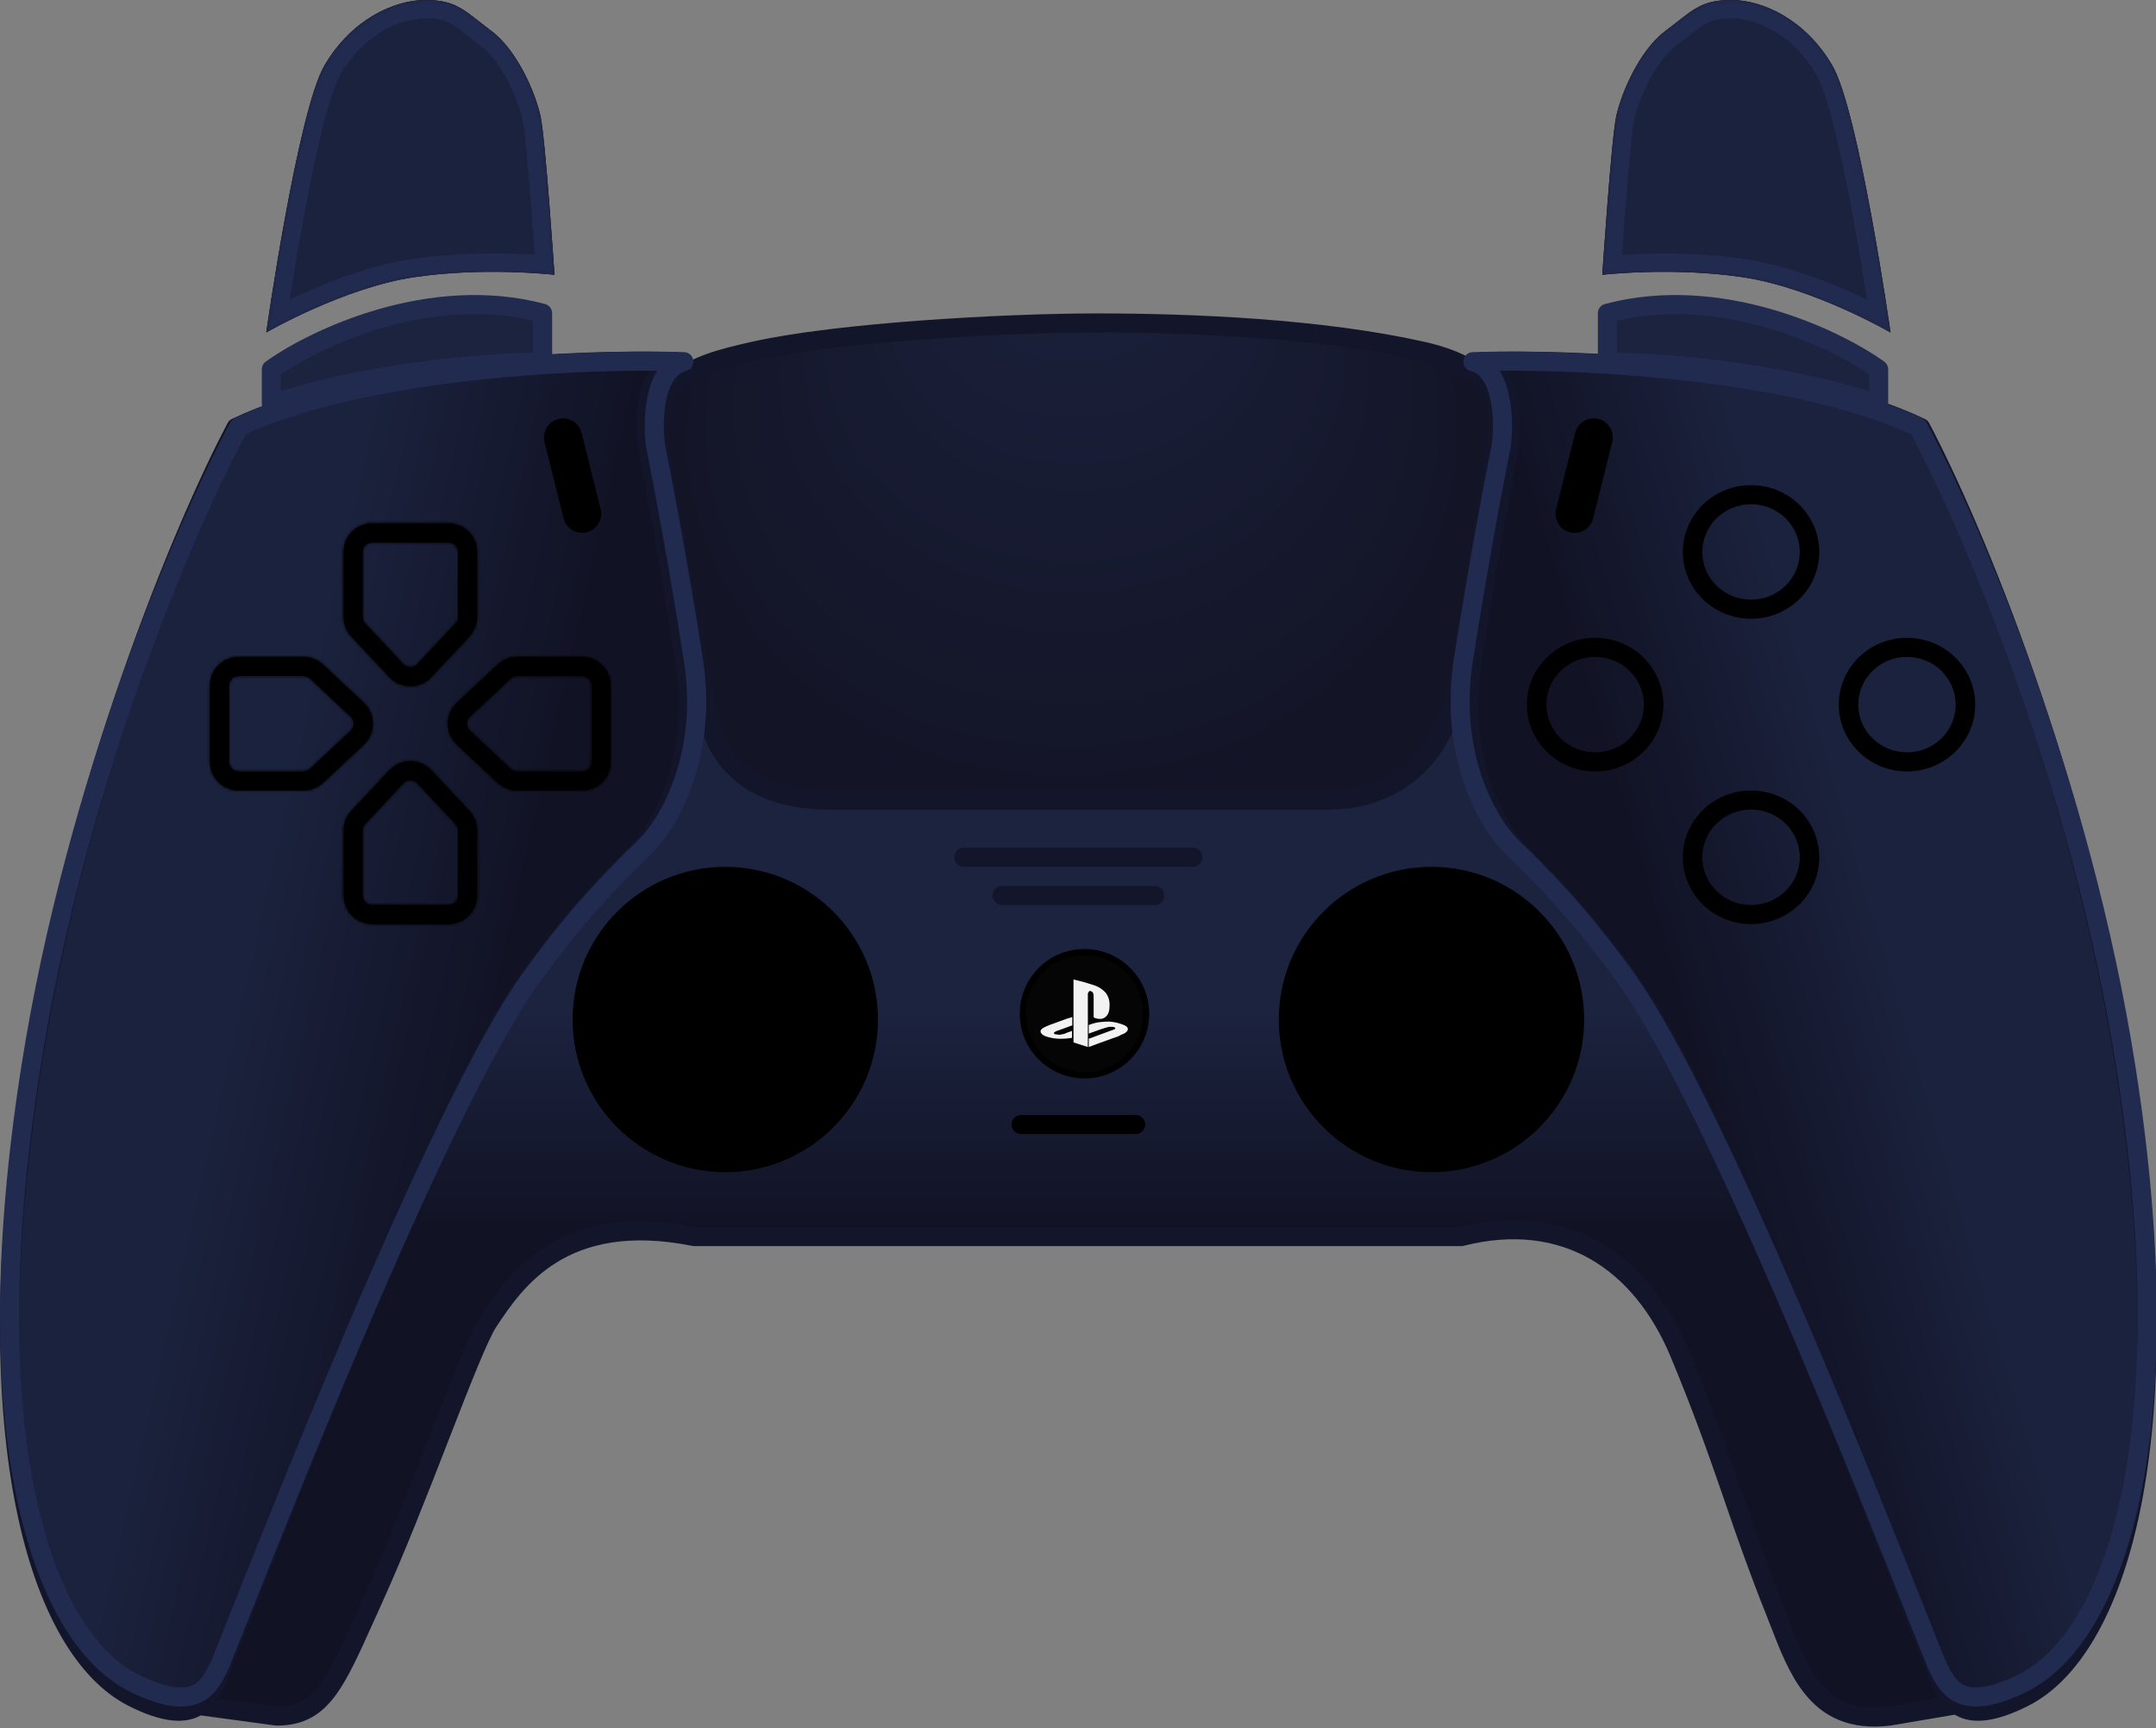 <?xml version="1.0" encoding="UTF-8" standalone="no"?><!-- Generator: Gravit.io --><svg xmlns="http://www.w3.org/2000/svg" xmlns:xlink="http://www.w3.org/1999/xlink" style="isolation:isolate" viewBox="0 0 706 566" width="706pt" height="566pt"><rect x="0" y="0" width="706" height="566" fill="#808080" stroke="none"/><defs><clipPath id="_clipPath_iAWWOtFMK2sTAGbGUSGGIn0vjVecHJtG"><rect width="706" height="566"/></clipPath></defs><g clip-path="url(#_clipPath_iAWWOtFMK2sTAGbGUSGGIn0vjVecHJtG)"><clipPath id="_clipPath_kNLQ6pfaOxMRAY3WExAFmzpDw7wTAlVq"><rect x="0" y="0" width="706" height="566" transform="matrix(1,0,0,1,0,0)" fill="rgb(255,255,255)"/></clipPath><g clip-path="url(#_clipPath_kNLQ6pfaOxMRAY3WExAFmzpDw7wTAlVq)"><g><linearGradient id="_lgradient_0" x1="0.504" y1="0.498" x2="0.504" y2="0.66" gradientTransform="matrix(699.229,0,0,461.88,3.932,99.655)" gradientUnits="userSpaceOnUse"><stop offset="1.25%" stop-opacity="1" style="stop-color:rgb(28,35,63)"/><stop offset="97.917%" stop-opacity="1" style="stop-color:rgb(17,18,36)"/></linearGradient><path d=" M 353.046 105.999 Q 429.349 105.005 482.408 121.726 L 487.137 118.349 L 526.504 119.89 L 526.504 103 C 554.306 95.424 583.982 101.434 615.503 121 L 615.503 133.776 Q 623.935 136.855 627.519 138.553 Q 705.426 296.667 703.093 437 Q 701.426 551.333 640.771 558.737 C 586.333 568 591.333 560.333 549.712 440 C 527.093 403.162 497.01 399.251 479.093 405 L 354 405 L 354 405 L 353 405 L 228 405 C 210.083 399.251 180 399.333 157.381 436.171 C 104 558 118.333 568.333 66.322 558.737 Q 5.667 551.333 4 437 Q 1.667 296.667 79.574 138.553 C 82.458 137.187 85.615 135.889 89.045 134.659 C 89.719 129.234 88.764 128.672 89.045 121.726 C 118.998 98.859 157.234 96.047 177 103 C 177.766 109.125 177.047 111.938 177.739 120.068 Q 197.272 118.813 219.956 118.349 L 224.684 121.726 Q 276.744 105.005 353.046 105.999 Z " fill-rule="evenodd" fill="url(#_lgradient_0)"/><linearGradient id="_lgradient_1" x1="0.381" y1="0.343" x2="0.72" y2="0.493" gradientTransform="matrix(224.391,0,0,438.775,3,118.343)" gradientUnits="userSpaceOnUse"><stop offset="2.083%" stop-opacity="1" style="stop-color:rgb(27,34,61)"/><stop offset="99.167%" stop-opacity="1" style="stop-color:rgb(17,18,36)"/></linearGradient><path d=" M 219.188 118.688 C 165.057 116.555 117.389 124.388 77.5 140.5 C 30.331 237.237 5.508 335.414 3 435 C 5.771 518.88 25.615 559.39 62.5 556.5 C 70.14 569.525 135.5 373 174.5 319.57 C 200.625 283.078 225.07 275.484 227.391 238 L 213 137.5 L 219.188 118.688 Z " fill="url(#_lgradient_1)"/><linearGradient id="_lgradient_2" x1="0.419" y1="0.354" x2="0.68" y2="0.504" gradientTransform="matrix(-224.391,0,0,438.775,703.161,118.343)" gradientUnits="userSpaceOnUse"><stop offset="2.083%" stop-opacity="1" style="stop-color:rgb(27,34,61)"/><stop offset="99.167%" stop-opacity="1" style="stop-color:rgb(17,18,36)"/></linearGradient><path d=" M 486.973 118.687 C 541.104 116.555 588.772 124.388 628.661 140.5 C 675.83 237.237 700.653 335.414 703.161 435 C 700.39 518.88 680.546 559.39 643.661 556.5 C 636.021 569.525 570.661 373 531.661 319.57 C 505.536 283.078 481.091 275.484 478.77 238 L 493.161 137.5 L 486.973 118.687 Z " fill="url(#_lgradient_2)"/><radialGradient id="_rgradient_0" fx="0.508" fy="0.091" cx="0.5" cy="0.5" r="0.5" gradientTransform="matrix(273.402,0,-4.403,240.072,216.299,29.964)" gradientUnits="userSpaceOnUse"><stop offset="1.667%" stop-opacity="1" style="stop-color:rgb(28,35,63)"/><stop offset="97.917%" stop-opacity="1" style="stop-color:rgb(19,20,38)"/></radialGradient><path d=" M 244.875 256.5 C 252.588 263.869 277.75 262.125 355.875 262.125 C 434 262.125 451 264.5 462.75 252.75 C 486.333 229.167 491.273 134.789 489 125.25 C 470.391 116.648 466.667 105.75 358 105.75 C 249.333 105.75 237.516 117.281 216.375 125.25 C 214.523 132.047 221.695 234.352 244.875 256.5 Z " fill="url(#_rgradient_0)"/><g><path d=" M 246.305 111.912 C 273.985 105.706 328.926 102.645 359.34 102.645 C 391.089 102.645 433.213 104.493 466.301 111.912 C 480.376 115.068 487.91 120.306 491.374 127 C 494.749 133.522 493.769 140.638 493.004 146.037 C 489.964 167.505 485.712 193.25 480.861 222.614 L 480.847 222.701 C 478.313 238.038 471.914 248.727 463.487 255.563 C 455.091 262.373 444.944 265.145 435.253 265.145 L 271.281 265.145 C 258.609 265.145 248.781 261.943 241.664 256.452 C 234.537 250.953 230.387 243.354 228.741 235.054 C 225.571 219.064 220.979 193.556 215.823 164.914 C 215.076 160.763 214.316 156.544 213.548 152.281 C 210.952 137.876 213.232 128.544 219.956 122.381 C 223.185 119.423 227.228 117.404 231.654 115.835 C 236.073 114.269 241.074 113.085 246.305 111.912 Z  M 359.34 108.895 C 329.024 108.895 274.651 111.962 247.673 118.011 C 242.423 119.188 237.763 120.301 233.741 121.726 C 229.726 123.149 226.549 124.818 224.179 126.989 C 219.709 131.086 217.286 137.786 219.699 151.172 C 220.468 155.438 221.227 159.656 221.974 163.807 C 227.133 192.464 231.714 217.907 234.872 233.839 C 236.264 240.857 239.705 247.046 245.483 251.504 C 251.271 255.969 259.661 258.895 271.281 258.895 L 435.253 258.895 C 443.78 258.895 452.46 256.459 459.55 250.708 C 466.609 244.983 472.356 235.757 474.681 221.683 L 474.685 221.655 C 479.543 192.243 483.786 166.556 486.816 145.161 C 487.615 139.514 488.153 134.376 485.823 129.872 C 483.582 125.541 478.188 120.983 464.934 118.011 C 432.541 110.748 390.978 108.895 359.34 108.895 Z " fill-rule="evenodd" fill="rgb(19,22,42)"/><path d=" M 153.05 118.349 C 180.163 115.276 205.888 114.809 221.342 115.327 C 222.898 115.379 224.179 116.569 224.344 118.118 C 224.51 119.667 223.509 121.101 221.999 121.481 C 218.961 122.245 216.794 125.434 215.641 130.813 C 214.547 135.918 214.666 141.8 215.137 145.683 C 217.203 156.091 222.499 184.594 227.389 216.569 C 232.446 249.638 219.013 273.006 211.203 280.863 L 211.197 280.87 C 200.766 291.363 189.948 302.246 174.785 323.603 C 159.348 345.344 137.278 394.279 117.424 441.999 C 102.508 477.851 88.962 512.718 80.554 534.357 C 77.799 541.448 75.596 547.119 74.078 550.939 C 74.046 551.019 74.011 551.098 73.972 551.175 C 73.824 551.473 73.666 551.806 73.496 552.164 C 72.941 553.334 72.251 554.788 71.323 556.256 L 90.829 558.894 C 94.219 558.869 96.797 558.213 98.957 557.019 C 101.179 555.796 103.181 553.886 105.206 551.046 C 108.709 546.134 111.899 539.048 116.326 529.214 C 117.178 527.321 118.076 525.327 119.03 523.227 C 126.579 506.618 134.313 486.741 141 469.549 L 141.581 468.056 C 144.982 459.314 148.103 451.314 150.759 444.921 C 153.371 438.631 155.653 433.59 157.381 430.982 C 161.761 424.372 168.185 414.749 179.209 408 C 190.296 401.212 205.68 397.526 227.668 401.854 L 478.103 401.854 C 495.639 397.514 511.104 399.636 523.861 406.918 C 536.662 414.227 546.438 426.563 552.886 442.071 C 560.319 459.947 565.03 473.298 569.439 486.061 C 569.857 487.271 570.273 488.476 570.687 489.678 C 574.641 501.149 578.525 512.417 584.15 526.484 C 584.738 527.945 585.3 529.398 585.863 530.836 C 588.756 538.27 591.488 545.277 595.688 550.596 C 598.119 553.674 600.969 556.056 604.519 557.531 C 608.056 558.994 612.513 559.644 618.294 558.925 L 634.838 556.119 C 633.956 554.694 633.294 553.297 632.756 552.164 C 632.581 551.806 632.425 551.473 632.275 551.175 C 632.238 551.098 632.206 551.019 632.175 550.939 C 630.656 547.119 628.45 541.449 625.694 534.359 C 617.288 512.719 603.744 477.852 588.825 441.999 C 568.973 394.279 546.902 345.344 531.465 323.603 C 516.302 302.246 505.484 291.363 495.054 280.87 L 495.047 280.863 C 487.237 273.006 473.804 249.638 478.861 216.569 C 483.751 184.595 489.047 156.091 491.113 145.683 C 491.584 141.8 491.703 135.918 490.609 130.813 C 489.456 125.434 487.289 122.245 484.251 121.481 C 482.741 121.101 481.74 119.667 481.906 118.118 C 482.071 116.569 483.352 115.379 484.908 115.327 C 500.363 114.809 526.088 115.276 553.2 118.349 C 580.25 121.416 608.994 127.11 630.288 137.193 C 630.9 137.481 631.394 137.958 631.713 138.553 C 648.181 169.614 684.656 255.598 699.419 352.131 C 708.638 412.444 707.906 459.819 700.919 494.179 C 693.969 528.358 680.669 550.376 664.044 558.738 C 653.269 564.156 645.919 564.713 640.656 561.887 C 640.463 561.781 640.275 561.675 640.094 561.563 L 619.275 565.1 C 619.231 565.106 619.181 565.113 619.138 565.119 C 612.456 565.956 606.863 565.263 602.125 563.3 C 597.394 561.344 593.731 558.2 590.788 554.471 C 585.944 548.344 582.813 540.277 579.938 532.865 C 579.406 531.484 578.875 530.125 578.35 528.806 C 572.663 514.59 568.732 503.187 564.779 491.719 C 564.364 490.515 563.949 489.311 563.532 488.102 C 559.139 475.386 554.476 462.174 547.114 444.47 C 541.063 429.914 532.088 418.813 520.761 412.346 C 509.481 405.906 495.573 403.891 479.253 408.009 C 479.003 408.073 478.746 408.104 478.488 408.104 L 227.361 408.104 C 227.156 408.104 226.951 408.084 226.749 408.044 C 205.914 403.883 192.084 407.446 182.472 413.331 C 172.746 419.285 166.975 427.819 162.591 434.434 C 161.257 436.448 159.197 440.898 156.531 447.318 C 153.908 453.634 150.813 461.564 147.406 470.323 L 146.798 471.886 C 140.13 489.025 132.343 509.043 124.72 525.813 C 123.807 527.822 122.936 529.76 122.097 531.625 C 117.692 541.423 114.189 549.214 110.294 554.674 C 107.914 558.013 105.259 560.681 101.973 562.494 C 98.669 564.313 94.947 565.144 90.625 565.144 C 90.485 565.144 90.345 565.138 90.206 565.119 L 65.734 561.806 C 65.687 561.838 65.64 561.863 65.593 561.887 C 60.333 564.713 52.982 564.156 42.207 558.738 C 25.582 550.376 12.279 528.358 5.33 494.179 C -1.656 459.819 -2.389 412.444 6.834 352.131 C 21.597 255.598 58.071 169.614 74.538 138.553 C 74.853 137.958 75.353 137.481 75.962 137.193 C 97.259 127.11 125.998 121.416 153.05 118.349 Z  M 63.366 555.929 C 63.314 555.963 63.262 555.998 63.211 556.038 C 63.026 556.156 62.833 556.275 62.633 556.381 C 60.123 557.731 55.223 558.288 45.016 553.154 C 31.014 546.112 18.286 526.537 11.454 492.934 C 4.659 459.513 3.861 412.919 13.013 353.076 C 27.506 258.303 63.146 173.727 79.574 142.402 C 99.841 133.035 127.316 127.556 153.754 124.559 C 176.021 122.035 197.342 121.292 212.618 121.406 C 211.07 123.884 210.114 126.776 209.53 129.503 C 208.235 135.543 208.409 142.23 208.948 146.564 C 208.958 146.639 208.969 146.714 208.984 146.788 C 211.018 157.016 216.318 185.521 221.211 217.513 C 225.953 248.528 213.253 269.936 206.771 276.457 C 196.244 287.047 185.148 298.212 169.689 319.984 C 153.764 342.413 131.428 392.068 111.653 439.599 C 96.703 475.533 83.097 510.554 74.695 532.181 C 71.984 539.158 69.815 544.741 68.317 548.511 C 68.149 548.849 67.986 549.183 67.826 549.511 C 66.505 552.216 65.382 554.516 63.366 555.929 Z  M 642.781 555.857 C 643.044 556.05 643.325 556.225 643.619 556.381 C 646.125 557.731 651.025 558.288 661.238 553.154 C 675.238 546.112 687.963 526.537 694.794 492.934 C 701.594 459.513 702.388 412.919 693.238 353.076 C 678.744 258.303 643.106 173.727 626.675 142.402 C 606.406 133.035 578.931 127.556 552.496 124.559 C 530.229 122.035 508.908 121.292 493.633 121.406 C 495.18 123.884 496.136 126.776 496.72 129.503 C 498.015 135.543 497.84 142.23 497.302 146.564 C 497.298 146.601 497.292 146.637 497.286 146.672 C 497.28 146.711 497.273 146.75 497.266 146.788 C 495.233 157.016 489.932 185.521 485.039 217.513 C 480.297 248.528 492.998 269.936 499.479 276.457 C 510.006 287.047 521.103 298.212 536.561 319.984 C 552.486 342.413 574.822 392.068 594.594 439.599 C 609.544 475.533 623.15 510.554 631.556 532.18 C 634.269 539.158 636.438 544.741 637.931 548.511 C 638.1 548.849 638.263 549.183 638.425 549.511 C 639.675 552.076 640.75 554.277 642.575 555.703 C 642.65 555.751 642.719 555.803 642.781 555.857 Z " fill-rule="evenodd" fill="rgb(19,22,42)"/><g><path d=" M 187.5 333.895 C 187.5 306.281 209.886 283.895 237.5 283.895 C 265.114 283.895 287.5 306.281 287.5 333.895 C 287.5 361.509 265.114 383.895 237.5 383.895 C 209.886 383.895 187.5 361.509 187.5 333.895 L 187.5 333.895 Z " fill="rgb(0,0,0)"/></g><g><path d=" M 418.75 333.895 C 418.75 306.281 441.136 283.895 468.75 283.895 C 496.364 283.895 518.75 306.281 518.75 333.895 C 518.75 361.509 496.364 383.895 468.75 383.895 C 441.136 383.895 418.75 361.509 418.75 333.895 L 418.75 333.895 Z " fill="rgb(0,0,0)"/></g><g><path d=" M 612.05 122.59 L 612.05 128.056 C 581.494 118.669 546.731 115.802 529.486 115.488 L 529.486 105.022 C 546.402 101.066 563.534 103.024 578.325 107.271 C 592.869 111.445 604.95 117.776 612.05 122.59 Z  M 580.05 101.263 C 563.874 96.619 544.642 94.473 525.555 99.563 C 524.188 99.928 523.236 101.167 523.236 102.582 L 523.236 118.583 C 523.236 120.308 524.634 121.708 526.361 121.708 C 542.506 121.708 581.606 124.504 614.188 135.299 C 615.144 135.614 616.188 135.454 617 134.866 C 617.819 134.279 618.3 133.336 618.3 132.333 L 618.3 120.958 C 618.3 119.949 617.813 119.001 616.988 118.415 C 609.556 113.107 596.219 105.906 580.05 101.263 Z " fill-rule="evenodd" fill="rgb(33,42,79)"/><path d=" M 91.986 122.59 L 91.986 128.056 C 122.543 118.669 157.303 115.802 174.549 115.488 L 174.549 105.022 C 157.633 101.066 140.501 103.024 125.708 107.271 C 111.168 111.445 99.084 117.776 91.986 122.59 Z  M 123.983 101.263 C 140.16 96.619 159.393 94.473 178.479 99.563 C 179.847 99.928 180.799 101.167 180.799 102.582 L 180.799 118.583 C 180.799 120.308 179.4 121.708 177.674 121.708 C 161.528 121.708 122.427 124.504 89.844 135.299 C 88.891 135.614 87.845 135.454 87.031 134.866 C 86.218 134.279 85.736 133.336 85.736 132.333 L 85.736 120.958 C 85.736 119.949 86.224 119.001 87.045 118.415 C 94.476 113.107 107.814 105.906 123.983 101.263 Z " fill-rule="evenodd" fill="rgb(33,42,79)"/></g><path d=" M 551.331 118.314 C 523.888 115.274 497.85 114.813 482.209 115.325 C 480.649 115.376 479.366 116.571 479.204 118.124 C 479.041 119.676 480.05 121.111 481.566 121.483 C 484.68 122.249 486.859 125.417 488.018 130.702 C 489.123 135.738 489.003 141.543 488.527 145.378 C 486.434 155.679 481.074 183.881 476.124 215.516 C 470.998 248.276 484.615 271.421 492.523 279.196 L 492.529 279.202 C 503.089 289.585 514.041 300.353 529.391 321.483 C 545.015 342.989 567.356 391.402 587.456 438.619 C 602.556 474.091 616.269 508.588 624.781 529.999 C 627.569 537.016 629.8 542.628 631.338 546.408 C 631.369 546.489 631.406 546.569 631.45 546.647 C 631.6 546.942 631.756 547.271 631.931 547.626 C 633.294 550.438 635.463 554.901 639.925 557.25 C 645.213 560.025 652.613 559.494 663.519 554.132 C 680.331 545.865 693.813 524.076 700.85 490.233 C 707.925 456.221 708.669 409.332 699.331 349.647 C 684.381 254.12 647.45 169.034 630.781 138.298 C 630.456 137.706 629.956 137.234 629.344 136.951 C 607.794 126.981 578.713 121.349 551.331 118.314 Z  M 625.781 142.194 C 642.413 173.186 678.488 256.857 693.156 350.613 C 702.419 409.818 701.613 455.907 694.731 488.96 C 687.819 522.183 674.95 541.548 660.756 548.523 C 650.419 553.606 645.419 553.073 642.838 551.716 C 640.306 550.385 639.063 547.902 637.575 544.922 C 637.413 544.598 637.25 544.268 637.081 543.933 C 635.563 540.204 633.369 534.681 630.625 527.779 C 622.119 506.381 608.344 471.728 593.206 436.171 C 573.188 389.144 550.573 340.006 534.447 317.809 C 518.796 296.264 507.561 285.217 496.904 274.739 C 490.343 268.288 477.503 247.128 482.299 216.482 C 487.251 184.828 492.617 156.626 494.675 146.508 C 494.691 146.431 494.703 146.355 494.713 146.278 C 495.259 141.982 495.436 135.354 494.123 129.363 C 493.534 126.677 492.575 123.841 491.037 121.406 C 506.506 121.294 528.096 122.028 550.643 124.526 C 577.417 127.493 605.25 132.917 625.781 142.194 Z " fill-rule="evenodd" fill="rgb(33,42,79)"/><path d=" M 154.919 118.314 C 182.362 115.274 208.4 114.813 224.041 115.325 C 225.601 115.376 226.884 116.571 227.046 118.124 C 227.209 119.676 226.2 121.111 224.684 121.483 C 221.57 122.249 219.391 125.417 218.232 130.702 C 217.128 135.738 217.248 141.543 217.723 145.378 C 219.816 155.679 225.176 183.881 230.126 215.516 C 235.253 248.276 221.635 271.421 213.728 279.196 L 213.722 279.201 C 203.161 289.585 192.209 300.353 176.859 321.483 C 161.235 342.989 138.894 391.402 118.794 438.619 C 103.694 474.091 89.981 508.588 81.469 529.999 C 78.68 537.016 76.449 542.628 74.911 546.408 C 74.878 546.489 74.842 546.569 74.802 546.647 C 74.652 546.942 74.493 547.271 74.319 547.626 C 72.954 550.438 70.786 554.901 66.322 557.25 C 61.038 560.025 53.638 559.494 42.734 554.132 C 25.918 545.865 12.438 524.076 5.398 490.233 C -1.678 456.221 -2.419 409.332 6.92 349.647 C 21.868 254.12 58.798 169.034 75.471 138.298 C 75.791 137.706 76.294 137.234 76.905 136.951 C 98.454 126.981 127.537 121.349 154.919 118.314 Z  M 80.47 142.194 C 63.84 173.186 27.765 256.857 13.095 350.613 C 3.831 409.818 4.641 455.907 11.517 488.96 C 18.428 522.183 31.303 541.548 45.491 548.523 C 55.83 553.606 60.833 553.073 63.414 551.716 C 65.945 550.385 67.185 547.903 68.674 544.923 C 68.836 544.598 69.001 544.268 69.171 543.933 C 70.687 540.204 72.882 534.681 75.626 527.779 C 84.132 506.381 97.908 471.728 113.043 436.171 C 133.063 389.144 155.678 340.006 171.803 317.809 C 187.454 296.264 198.689 285.217 209.346 274.739 C 215.907 268.288 228.747 247.129 223.951 216.482 C 218.999 184.828 213.633 156.626 211.575 146.508 C 211.559 146.431 211.547 146.355 211.537 146.278 C 210.991 141.982 210.814 135.354 212.127 129.363 C 212.716 126.677 213.675 123.841 215.213 121.406 C 199.744 121.294 178.154 122.028 155.608 124.526 C 128.833 127.493 101.002 132.917 80.47 142.194 Z " fill-rule="evenodd" fill="rgb(33,42,79)"/><g><path d=" M 573.4 165.145 C 564.588 165.145 557.443 172.141 557.443 180.77 C 557.443 189.399 564.588 196.395 573.4 196.395 C 582.214 196.395 589.357 189.399 589.357 180.77 C 589.357 172.141 582.214 165.145 573.4 165.145 Z  M 551.061 180.77 C 551.061 168.689 561.062 158.895 573.4 158.895 C 585.738 158.895 595.739 168.689 595.739 180.77 C 595.739 192.851 585.738 202.645 573.4 202.645 C 561.062 202.645 551.061 192.851 551.061 180.77 Z " fill-rule="evenodd" fill="rgb(0,0,0)"/><path d=" M 573.4 265.145 C 564.588 265.145 557.443 272.141 557.443 280.77 C 557.443 289.399 564.588 296.395 573.4 296.395 C 582.214 296.395 589.357 289.399 589.357 280.77 C 589.357 272.141 582.214 265.145 573.4 265.145 Z  M 551.061 280.77 C 551.061 268.689 561.062 258.895 573.4 258.895 C 585.738 258.895 595.739 268.689 595.739 280.77 C 595.739 292.851 585.738 302.645 573.4 302.645 C 561.062 302.645 551.061 292.851 551.061 280.77 Z " fill-rule="evenodd" fill="rgb(0,0,0)"/><path d=" M 522.339 215.145 C 513.527 215.145 506.383 222.141 506.383 230.77 C 506.383 239.399 513.527 246.395 522.339 246.395 C 531.152 246.395 538.296 239.399 538.296 230.77 C 538.296 222.141 531.152 215.145 522.339 215.145 Z  M 500 230.77 C 500 218.689 510.002 208.895 522.339 208.895 C 534.677 208.895 544.678 218.689 544.678 230.77 C 544.678 242.851 534.677 252.645 522.339 252.645 C 510.002 252.645 500 242.851 500 230.77 Z " fill-rule="evenodd" fill="rgb(0,0,0)"/><path d=" M 624.461 215.145 C 615.646 215.145 608.504 222.141 608.504 230.77 C 608.504 239.399 615.646 246.395 624.461 246.395 C 633.275 246.395 640.417 239.399 640.417 230.77 C 640.417 222.141 633.275 215.145 624.461 215.145 Z  M 602.122 230.77 C 602.122 218.689 612.123 208.895 624.461 208.895 C 636.798 208.895 646.8 218.689 646.8 230.77 C 646.8 242.851 636.798 252.645 624.461 252.645 C 612.123 252.645 602.122 242.851 602.122 230.77 Z " fill-rule="evenodd" fill="rgb(0,0,0)"/></g><g><mask id="_mask_Y75hekDIjZ0m3RJnoLOGI5h9dYQhy0yT"><path d=" M 136.655 256.521 C 135.42 255.204 133.33 255.204 132.095 256.521 L 119.595 269.854 C 119.053 270.434 118.75 271.198 118.75 271.992 L 118.75 293.27 C 118.75 294.996 120.149 296.395 121.875 296.395 L 146.875 296.395 C 148.601 296.395 150 294.996 150 293.27 L 150 271.992 C 150 271.198 149.698 270.434 149.155 269.854 L 136.655 256.521 Z  M 127.536 252.246 C 131.239 248.296 137.511 248.296 141.214 252.246 L 153.714 265.579 C 155.343 267.318 156.25 269.61 156.25 271.992 L 156.25 293.27 C 156.25 298.448 152.053 302.645 146.875 302.645 L 121.875 302.645 C 116.698 302.645 112.5 298.448 112.5 293.27 L 112.5 271.992 C 112.5 269.61 113.407 267.318 115.036 265.579 L 127.536 252.246 Z " fill-rule="evenodd" fill="white" stroke="none"/></mask><path d=" M 136.655 256.521 C 135.42 255.204 133.33 255.204 132.095 256.521 L 119.595 269.854 C 119.053 270.434 118.75 271.198 118.75 271.992 L 118.75 293.27 C 118.75 294.996 120.149 296.395 121.875 296.395 L 146.875 296.395 C 148.601 296.395 150 294.996 150 293.27 L 150 271.992 C 150 271.198 149.698 270.434 149.155 269.854 L 136.655 256.521 Z  M 127.536 252.246 C 131.239 248.296 137.511 248.296 141.214 252.246 L 153.714 265.579 C 155.343 267.318 156.25 269.61 156.25 271.992 L 156.25 293.27 C 156.25 298.448 152.053 302.645 146.875 302.645 L 121.875 302.645 C 116.698 302.645 112.5 298.448 112.5 293.27 L 112.5 271.992 C 112.5 269.61 113.407 267.318 115.036 265.579 L 127.536 252.246 Z " fill-rule="evenodd" fill="rgb(0,0,0)"/><path d=" M 136.655 256.521 C 135.42 255.204 133.33 255.204 132.095 256.521 L 119.595 269.854 C 119.053 270.434 118.75 271.198 118.75 271.992 L 118.75 293.27 C 118.75 294.996 120.149 296.395 121.875 296.395 L 146.875 296.395 C 148.601 296.395 150 294.996 150 293.27 L 150 271.992 C 150 271.198 149.698 270.434 149.155 269.854 L 136.655 256.521 Z  M 127.536 252.246 C 131.239 248.296 137.511 248.296 141.214 252.246 L 153.714 265.579 C 155.343 267.318 156.25 269.61 156.25 271.992 L 156.25 293.27 C 156.25 298.448 152.053 302.645 146.875 302.645 L 121.875 302.645 C 116.698 302.645 112.5 298.448 112.5 293.27 L 112.5 271.992 C 112.5 269.61 113.407 267.318 115.036 265.579 L 127.536 252.246 Z " fill-rule="evenodd" fill="rgb(0,0,0)" mask="url(#_mask_Y75hekDIjZ0m3RJnoLOGI5h9dYQhy0yT)" vector-effect="non-scaling-stroke" stroke-width="6" stroke="rgb(0,0,0)" stroke-linejoin="miter" stroke-linecap="square" stroke-miterlimit="3"/><mask id="_mask_qTDKg87FKA4pJdHFcf3iwguVKI1jQ4ss"><path d=" M 132.095 217.519 C 133.33 218.836 135.42 218.836 136.655 217.519 L 149.155 204.186 C 149.698 203.606 150 202.842 150 202.048 L 150 180.77 C 150 179.044 148.601 177.645 146.875 177.645 L 121.875 177.645 C 120.149 177.645 118.75 179.044 118.75 180.77 L 118.75 202.048 C 118.75 202.842 119.053 203.606 119.595 204.186 L 132.095 217.519 Z  M 141.214 221.794 C 137.511 225.744 131.239 225.744 127.536 221.794 L 115.036 208.46 C 113.407 206.723 112.5 204.43 112.5 202.048 L 112.5 180.77 C 112.5 175.593 116.698 171.395 121.875 171.395 L 146.875 171.395 C 152.053 171.395 156.25 175.593 156.25 180.77 L 156.25 202.048 C 156.25 204.43 155.343 206.723 153.714 208.46 L 141.214 221.794 Z " fill-rule="evenodd" fill="white" stroke="none"/></mask><path d=" M 132.095 217.519 C 133.33 218.836 135.42 218.836 136.655 217.519 L 149.155 204.186 C 149.698 203.606 150 202.842 150 202.048 L 150 180.77 C 150 179.044 148.601 177.645 146.875 177.645 L 121.875 177.645 C 120.149 177.645 118.75 179.044 118.75 180.77 L 118.75 202.048 C 118.75 202.842 119.053 203.606 119.595 204.186 L 132.095 217.519 Z  M 141.214 221.794 C 137.511 225.744 131.239 225.744 127.536 221.794 L 115.036 208.46 C 113.407 206.723 112.5 204.43 112.5 202.048 L 112.5 180.77 C 112.5 175.593 116.698 171.395 121.875 171.395 L 146.875 171.395 C 152.053 171.395 156.25 175.593 156.25 180.77 L 156.25 202.048 C 156.25 204.43 155.343 206.723 153.714 208.46 L 141.214 221.794 Z " fill-rule="evenodd" fill="rgb(0,0,0)"/><path d=" M 132.095 217.519 C 133.33 218.836 135.42 218.836 136.655 217.519 L 149.155 204.186 C 149.698 203.606 150 202.842 150 202.048 L 150 180.77 C 150 179.044 148.601 177.645 146.875 177.645 L 121.875 177.645 C 120.149 177.645 118.75 179.044 118.75 180.77 L 118.75 202.048 C 118.75 202.842 119.053 203.606 119.595 204.186 L 132.095 217.519 Z  M 141.214 221.794 C 137.511 225.744 131.239 225.744 127.536 221.794 L 115.036 208.46 C 113.407 206.723 112.5 204.43 112.5 202.048 L 112.5 180.77 C 112.5 175.593 116.698 171.395 121.875 171.395 L 146.875 171.395 C 152.053 171.395 156.25 175.593 156.25 180.77 L 156.25 202.048 C 156.25 204.43 155.343 206.723 153.714 208.46 L 141.214 221.794 Z " fill-rule="evenodd" fill="rgb(0,0,0)" mask="url(#_mask_qTDKg87FKA4pJdHFcf3iwguVKI1jQ4ss)" vector-effect="non-scaling-stroke" stroke-width="6" stroke="rgb(0,0,0)" stroke-linejoin="miter" stroke-linecap="square" stroke-miterlimit="3"/><mask id="_mask_ONgGnKDbhOcAwswXvfF8HelGQrtFx6V2"><path d=" M 114.874 239.3 C 116.191 238.065 116.191 235.975 114.874 234.74 L 101.541 222.24 C 100.961 221.697 100.198 221.395 99.403 221.395 L 78.125 221.395 C 76.399 221.395 75 222.794 75 224.52 L 75 249.52 C 75 251.246 76.399 252.645 78.125 252.645 L 99.403 252.645 C 100.198 252.645 100.961 252.342 101.541 251.8 L 114.874 239.3 Z  M 119.149 230.181 C 123.099 233.884 123.099 240.156 119.149 243.859 L 105.816 256.359 C 104.078 257.988 101.785 258.895 99.403 258.895 L 78.125 258.895 C 72.948 258.895 68.75 254.698 68.75 249.52 L 68.75 224.52 C 68.75 219.342 72.948 215.145 78.125 215.145 L 99.403 215.145 C 101.785 215.145 104.078 216.051 105.816 217.681 L 119.149 230.181 Z " fill-rule="evenodd" fill="white" stroke="none"/></mask><path d=" M 114.874 239.3 C 116.191 238.065 116.191 235.975 114.874 234.74 L 101.541 222.24 C 100.961 221.697 100.198 221.395 99.403 221.395 L 78.125 221.395 C 76.399 221.395 75 222.794 75 224.52 L 75 249.52 C 75 251.246 76.399 252.645 78.125 252.645 L 99.403 252.645 C 100.198 252.645 100.961 252.342 101.541 251.8 L 114.874 239.3 Z  M 119.149 230.181 C 123.099 233.884 123.099 240.156 119.149 243.859 L 105.816 256.359 C 104.078 257.988 101.785 258.895 99.403 258.895 L 78.125 258.895 C 72.948 258.895 68.75 254.698 68.75 249.52 L 68.75 224.52 C 68.75 219.342 72.948 215.145 78.125 215.145 L 99.403 215.145 C 101.785 215.145 104.078 216.051 105.816 217.681 L 119.149 230.181 Z " fill-rule="evenodd" fill="rgb(0,0,0)"/><path d=" M 114.874 239.3 C 116.191 238.065 116.191 235.975 114.874 234.74 L 101.541 222.24 C 100.961 221.697 100.198 221.395 99.403 221.395 L 78.125 221.395 C 76.399 221.395 75 222.794 75 224.52 L 75 249.52 C 75 251.246 76.399 252.645 78.125 252.645 L 99.403 252.645 C 100.198 252.645 100.961 252.342 101.541 251.8 L 114.874 239.3 Z  M 119.149 230.181 C 123.099 233.884 123.099 240.156 119.149 243.859 L 105.816 256.359 C 104.078 257.988 101.785 258.895 99.403 258.895 L 78.125 258.895 C 72.948 258.895 68.75 254.698 68.75 249.52 L 68.75 224.52 C 68.75 219.342 72.948 215.145 78.125 215.145 L 99.403 215.145 C 101.785 215.145 104.078 216.051 105.816 217.681 L 119.149 230.181 Z " fill-rule="evenodd" fill="rgb(0,0,0)" mask="url(#_mask_ONgGnKDbhOcAwswXvfF8HelGQrtFx6V2)" vector-effect="non-scaling-stroke" stroke-width="6" stroke="rgb(0,0,0)" stroke-linejoin="miter" stroke-linecap="square" stroke-miterlimit="3"/><mask id="_mask_TaAMJNjVmcaOwXVgciIZUJMsQqY5bofU"><path d=" M 153.876 234.74 C 152.559 235.975 152.559 238.065 153.876 239.3 L 167.209 251.8 C 167.789 252.342 168.553 252.645 169.347 252.645 L 190.625 252.645 C 192.351 252.645 193.75 251.246 193.75 249.52 L 193.75 224.52 C 193.75 222.794 192.351 221.395 190.625 221.395 L 169.347 221.395 C 168.553 221.395 167.789 221.697 167.209 222.24 L 153.876 234.74 Z  M 149.601 243.859 C 145.651 240.156 145.651 233.884 149.601 230.181 L 162.934 217.681 C 164.673 216.051 166.965 215.145 169.347 215.145 L 190.625 215.145 C 195.803 215.145 200 219.342 200 224.52 L 200 249.52 C 200 254.698 195.803 258.895 190.625 258.895 L 169.347 258.895 C 166.965 258.895 164.673 257.988 162.934 256.359 L 149.601 243.859 Z " fill-rule="evenodd" fill="white" stroke="none"/></mask><path d=" M 153.876 234.74 C 152.559 235.975 152.559 238.065 153.876 239.3 L 167.209 251.8 C 167.789 252.342 168.553 252.645 169.347 252.645 L 190.625 252.645 C 192.351 252.645 193.75 251.246 193.75 249.52 L 193.75 224.52 C 193.75 222.794 192.351 221.395 190.625 221.395 L 169.347 221.395 C 168.553 221.395 167.789 221.697 167.209 222.24 L 153.876 234.74 Z  M 149.601 243.859 C 145.651 240.156 145.651 233.884 149.601 230.181 L 162.934 217.681 C 164.673 216.051 166.965 215.145 169.347 215.145 L 190.625 215.145 C 195.803 215.145 200 219.342 200 224.52 L 200 249.52 C 200 254.698 195.803 258.895 190.625 258.895 L 169.347 258.895 C 166.965 258.895 164.673 257.988 162.934 256.359 L 149.601 243.859 Z " fill-rule="evenodd" fill="rgb(0,0,0)"/><path d=" M 153.876 234.74 C 152.559 235.975 152.559 238.065 153.876 239.3 L 167.209 251.8 C 167.789 252.342 168.553 252.645 169.347 252.645 L 190.625 252.645 C 192.351 252.645 193.75 251.246 193.75 249.52 L 193.75 224.52 C 193.75 222.794 192.351 221.395 190.625 221.395 L 169.347 221.395 C 168.553 221.395 167.789 221.697 167.209 222.24 L 153.876 234.74 Z  M 149.601 243.859 C 145.651 240.156 145.651 233.884 149.601 230.181 L 162.934 217.681 C 164.673 216.051 166.965 215.145 169.347 215.145 L 190.625 215.145 C 195.803 215.145 200 219.342 200 224.52 L 200 249.52 C 200 254.698 195.803 258.895 190.625 258.895 L 169.347 258.895 C 166.965 258.895 164.673 257.988 162.934 256.359 L 149.601 243.859 Z " fill-rule="evenodd" fill="rgb(0,0,0)" mask="url(#_mask_TaAMJNjVmcaOwXVgciIZUJMsQqY5bofU)" vector-effect="non-scaling-stroke" stroke-width="6" stroke="rgb(0,0,0)" stroke-linejoin="miter" stroke-linecap="square" stroke-miterlimit="3"/></g><path d=" M 523.391 137.207 C 520.042 136.369 516.649 138.406 515.812 141.754 L 509.562 166.754 C 508.724 170.103 510.761 173.496 514.109 174.334 C 517.458 175.171 520.851 173.134 521.689 169.786 L 527.939 144.786 C 528.776 141.438 526.739 138.044 523.391 137.207 Z " fill-rule="evenodd" fill="rgb(0,0,0)"/><path d=" M 182.859 137.207 C 186.208 136.369 189.601 138.406 190.438 141.754 L 196.688 166.754 C 197.526 170.103 195.489 173.496 192.141 174.334 C 188.792 175.171 185.399 173.134 184.561 169.786 L 178.311 144.786 C 177.474 141.438 179.511 138.044 182.859 137.207 Z " fill-rule="evenodd" fill="rgb(0,0,0)"/><g><path d=" M 331.25 368.27 C 331.25 366.544 332.649 365.145 334.375 365.145 L 371.875 365.145 C 373.601 365.145 375 366.544 375 368.27 C 375 369.996 373.601 371.395 371.875 371.395 L 334.375 371.395 C 332.649 371.395 331.25 369.996 331.25 368.27 Z " fill-rule="evenodd" fill="rgb(0,0,0)"/><path d=" M 325 293.27 C 325 291.544 326.399 290.145 328.125 290.145 L 378.125 290.145 C 379.851 290.145 381.25 291.544 381.25 293.27 C 381.25 294.996 379.851 296.395 378.125 296.395 L 328.125 296.395 C 326.399 296.395 325 294.996 325 293.27 Z " fill-rule="evenodd" fill="rgb(19,22,42)"/><path d=" M 312.5 280.77 C 312.5 279.044 313.899 277.645 315.625 277.645 L 390.625 277.645 C 392.351 277.645 393.75 279.044 393.75 280.77 C 393.75 282.496 392.351 283.895 390.625 283.895 L 315.625 283.895 C 313.899 283.895 312.5 282.496 312.5 280.77 Z " fill-rule="evenodd" fill="rgb(19,22,42)"/></g><g><circle vector-effect="non-scaling-stroke" cx="355.125" cy="332" r="20.2" fill="rgb(5,5,5)" stroke-width="2" stroke="rgb(0,0,0)" stroke-opacity="100" stroke-linejoin="miter" stroke-linecap="butt" stroke-miterlimit="10"/><g><path d=" M 356.225 338.6 L 356.225 325.8 C 356.185 325.44 356.293 325.079 356.525 324.8 C 356.68 324.574 356.974 324.49 357.225 324.6 C 357.825 324.8 358.125 325.3 358.125 326.3 L 358.125 333.2 C 358.775 333.533 359.495 333.704 360.225 333.7 C 360.797 333.703 361.356 333.528 361.825 333.2 C 362.825 332.5 363.325 331.3 363.325 329.5 C 363.446 327.97 363.021 326.446 362.125 325.2 C 361.03 323.966 359.609 323.065 358.025 322.6 C 356.725 322.2 355.525 321.8 354.425 321.5 C 353.325 321.2 352.425 321 351.525 320.8 L 351.525 333 L 351.525 333 L 351.525 335.7 L 351.525 335.7 L 351.525 337.4 L 351.525 337.4 L 351.525 339.9 L 351.525 339.9 L 351.525 341.4 L 356.225 342.9 L 356.225 339.3 L 356.225 339.3 L 356.225 338.6 Z " fill="rgb(242,242,242)"/><path d=" M 351.125 337.6 L 349.425 338.2 L 348.525 338.6 L 346.925 338.9 L 345.425 338.7 C 345.125 338.5 345.025 338.3 345.225 338.1 C 345.425 337.9 345.425 338 345.525 337.9 C 345.625 337.8 345.825 337.8 345.925 337.7 L 347.025 337.3 L 351.125 335.8 L 351.125 333.1 L 349.425 333.6 L 343.925 335.6 L 342.925 336 C 341.425 336.6 340.725 337.2 340.725 337.8 C 340.825 338.6 341.725 339.3 343.425 339.7 C 344.827 340.071 346.275 340.239 347.725 340.2 C 348.831 340.191 349.935 340.09 351.025 339.9 L 351.025 337.6 L 351.125 337.6 Z " fill="rgb(242,242,242)"/><path d=" M 366.925 335.3 C 366.114 335.017 365.276 334.816 364.425 334.7 C 363.599 334.567 362.759 334.533 361.925 334.6 C 360.987 334.65 360.052 334.751 359.125 334.9 C 358.236 335.089 357.366 335.356 356.525 335.7 L 356.525 338.5 L 360.425 337.1 L 362.025 336.6 L 363.125 336.3 L 364.525 336.3 C 364.825 336.4 365.125 336.5 365.225 336.7 C 365.325 336.9 365.025 337.1 364.425 337.3 L 363.025 337.8 L 356.525 340.2 L 356.525 342.9 L 360.025 341.6 L 366.425 339.3 L 367.125 338.9 C 368.625 338.4 369.325 337.7 369.325 337 C 369.325 336.3 368.525 335.8 366.925 335.3 Z " fill="rgb(242,242,242)"/></g></g><g><path d=" M 87.181 108.895 C 87.181 108.895 112.376 94.267 135.473 90.8 C 158.569 87.333 181.569 90 181.569 90 C 181.569 90 178.611 45.3 176.988 38 C 175.366 30.7 169.64 16.7 160.859 10.1 C 152.079 3.5 149.597 0 139.29 0 C 128.983 0 115.049 6.4 106.268 21.4 C 97.488 36.4 87.181 108.895 87.181 108.895 Z " fill="rgb(18,18,18)"/><clipPath id="_clipPath_ulI0DGLFDAae89tuPy4ryL0whT0XJmn6"><path d=" M 87.181 108.895 C 87.181 108.895 112.376 94.267 135.473 90.8 C 158.569 87.333 181.569 90 181.569 90 C 181.569 90 178.611 45.3 176.988 38 C 175.366 30.7 169.64 16.7 160.859 10.1 C 152.079 3.5 149.597 0 139.29 0 C 128.983 0 115.049 6.4 106.268 21.4 C 97.488 36.4 87.181 108.895 87.181 108.895 Z " fill="rgb(255,255,255)"/></clipPath><g clip-path="url(#_clipPath_ulI0DGLFDAae89tuPy4ryL0whT0XJmn6)"><mask id="_mask_N9JYuxn4rIrUgxIvaWXK9Gzn0HnIqlFh"><path d=" M 87.181 108.895 C 87.181 108.895 112.376 94.267 135.473 90.8 C 158.569 87.333 181.569 90 181.569 90 C 181.569 90 178.611 45.3 176.988 38 C 175.366 30.7 169.64 16.7 160.859 10.1 C 152.079 3.5 149.597 0 139.29 0 C 128.983 0 115.049 6.4 106.268 21.4 C 97.488 36.4 87.181 108.895 87.181 108.895 Z " fill="white" stroke="none"/></mask><path d=" M 87.181 108.895 C 87.181 108.895 112.376 94.267 135.473 90.8 C 158.569 87.333 181.569 90 181.569 90 C 181.569 90 178.611 45.3 176.988 38 C 175.366 30.7 169.64 16.7 160.859 10.1 C 152.079 3.5 149.597 0 139.29 0 C 128.983 0 115.049 6.4 106.268 21.4 C 97.488 36.4 87.181 108.895 87.181 108.895 Z " fill="rgb(27,34,61)"/><path d=" M 87.181 108.895 C 87.181 108.895 112.376 94.267 135.473 90.8 C 158.569 87.333 181.569 90 181.569 90 C 181.569 90 178.611 45.3 176.988 38 C 175.366 30.7 169.64 16.7 160.859 10.1 C 152.079 3.5 149.597 0 139.29 0 C 128.983 0 115.049 6.4 106.268 21.4 C 97.488 36.4 87.181 108.895 87.181 108.895 Z " fill="rgb(27,34,61)" mask="url(#_mask_N9JYuxn4rIrUgxIvaWXK9Gzn0HnIqlFh)" vector-effect="non-scaling-stroke" stroke-width="12" stroke="rgb(33,42,79)" stroke-linejoin="round" stroke-linecap="round" stroke-miterlimit="4"/></g><path d=" M 619.069 108.895 C 619.069 108.895 593.874 94.267 570.777 90.8 C 547.681 87.333 524.681 90 524.681 90 C 524.681 90 527.639 45.3 529.262 38 C 530.884 30.7 536.61 16.7 545.391 10.1 C 554.171 3.5 556.653 0 566.96 0 C 577.267 0 591.201 6.4 599.982 21.4 C 608.762 36.4 619.069 108.895 619.069 108.895 Z " fill="rgb(18,18,18)"/><clipPath id="_clipPath_M8IY0aQ15WP9G9x4NXuam6jYaGxsdJj5"><path d=" M 619.069 108.895 C 619.069 108.895 593.874 94.267 570.777 90.8 C 547.681 87.333 524.681 90 524.681 90 C 524.681 90 527.639 45.3 529.262 38 C 530.884 30.7 536.61 16.7 545.391 10.1 C 554.171 3.5 556.653 0 566.96 0 C 577.267 0 591.201 6.4 599.982 21.4 C 608.762 36.4 619.069 108.895 619.069 108.895 Z " fill="rgb(255,255,255)"/></clipPath><g clip-path="url(#_clipPath_M8IY0aQ15WP9G9x4NXuam6jYaGxsdJj5)"><mask id="_mask_xUKKnRoD2f7pm37MgIkZiQ9PTIFEaHSm"><path d=" M 619.069 108.895 C 619.069 108.895 593.874 94.267 570.777 90.8 C 547.681 87.333 524.681 90 524.681 90 C 524.681 90 527.639 45.3 529.262 38 C 530.884 30.7 536.61 16.7 545.391 10.1 C 554.171 3.5 556.653 0 566.96 0 C 577.267 0 591.201 6.4 599.982 21.4 C 608.762 36.4 619.069 108.895 619.069 108.895 Z " fill="white" stroke="none"/></mask><path d=" M 619.069 108.895 C 619.069 108.895 593.874 94.267 570.777 90.8 C 547.681 87.333 524.681 90 524.681 90 C 524.681 90 527.639 45.3 529.262 38 C 530.884 30.7 536.61 16.7 545.391 10.1 C 554.171 3.5 556.653 0 566.96 0 C 577.267 0 591.201 6.4 599.982 21.4 C 608.762 36.4 619.069 108.895 619.069 108.895 Z " fill="rgb(27,34,61)"/><path d=" M 619.069 108.895 C 619.069 108.895 593.874 94.267 570.777 90.8 C 547.681 87.333 524.681 90 524.681 90 C 524.681 90 527.639 45.3 529.262 38 C 530.884 30.7 536.61 16.7 545.391 10.1 C 554.171 3.5 556.653 0 566.96 0 C 577.267 0 591.201 6.4 599.982 21.4 C 608.762 36.4 619.069 108.895 619.069 108.895 Z " fill="rgb(27,34,61)" mask="url(#_mask_xUKKnRoD2f7pm37MgIkZiQ9PTIFEaHSm)" vector-effect="non-scaling-stroke" stroke-width="12" stroke="rgb(33,42,79)" stroke-linejoin="round" stroke-linecap="round" stroke-miterlimit="4"/></g></g></g></g></g></g></svg>